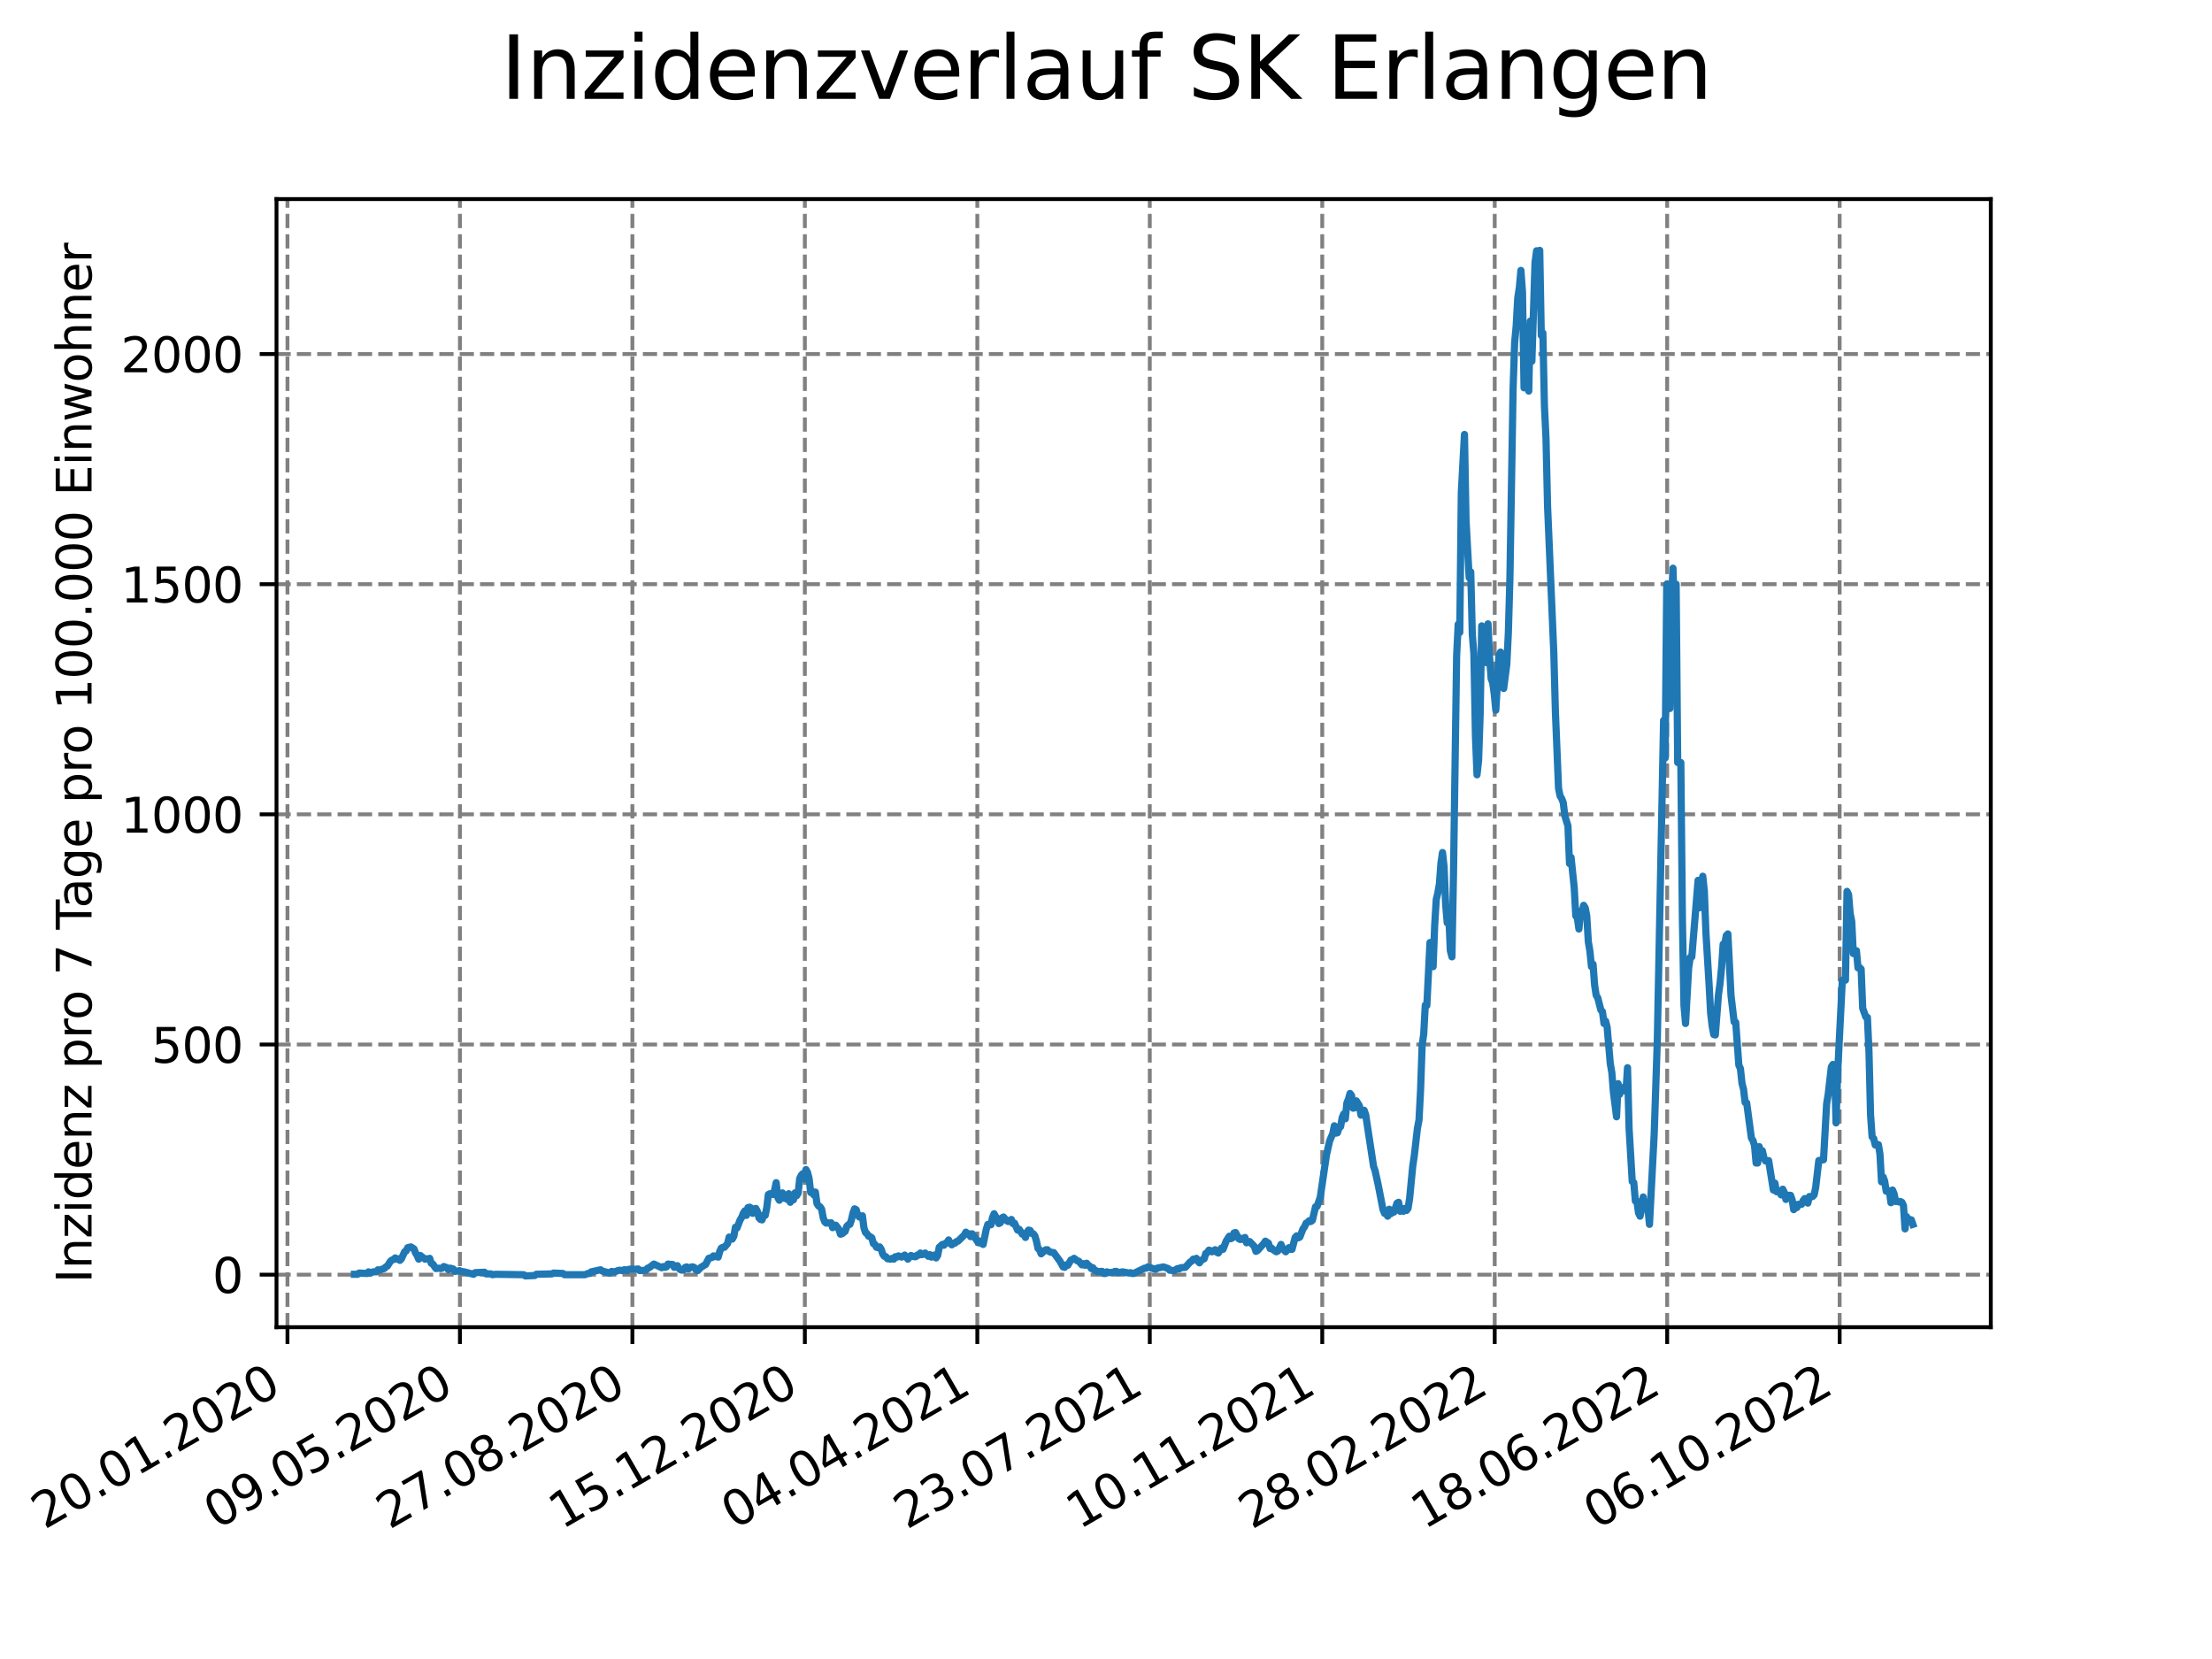 <?xml version="1.0" encoding="utf-8" standalone="no"?>
<!DOCTYPE svg PUBLIC "-//W3C//DTD SVG 1.1//EN"
  "http://www.w3.org/Graphics/SVG/1.1/DTD/svg11.dtd">
<svg xmlns:xlink="http://www.w3.org/1999/xlink" width="460.8pt" height="345.6pt" viewBox="0 0 460.8 345.6" xmlns="http://www.w3.org/2000/svg" version="1.1">
 <defs>
  <style type="text/css">*{stroke-linejoin: round; stroke-linecap: butt}</style>
 </defs>
 <g id="figure_1">
  <g id="patch_1">
   <path d="M 0 345.6 
L 460.8 345.6 
L 460.8 0 
L 0 0 
z
" style="fill: #ffffff"/>
  </g>
  <g id="axes_1">
   <g id="patch_2">
    <path d="M 57.6 276.48 
L 414.72 276.48 
L 414.72 41.472 
L 57.6 41.472 
z
" style="fill: #ffffff"/>
   </g>
   <g id="matplotlib.axis_1">
    <g id="xtick_1">
     <g id="line2d_1">
      <path d="M 59.884 276.48 
L 59.884 41.472 
" clip-path="url(#p2988500ae2)" style="fill: none; stroke-dasharray: 2.96,1.28; stroke-dashoffset: 0; stroke: #808080; stroke-width: 0.8"/>
     </g>
     <g id="line2d_2">
      <defs>
       <path id="me485e64dcc" d="M 0 0 
L 0 3.5 
" style="stroke: #000000; stroke-width: 0.8"/>
      </defs>
      <g>
       <use xlink:href="#me485e64dcc" x="59.884" y="276.48" style="stroke: #000000; stroke-width: 0.8"/>
      </g>
     </g>
     <g id="text_1">
      <!-- 20.01.2020 -->
      <g transform="translate(9.258 318.689) rotate(-30) scale(0.1 -0.1)">
       <defs>
        <path id="DejaVuSans-32" d="M 1228 531 
L 3431 531 
L 3431 0 
L 469 0 
L 469 531 
Q 828 903 1448 1529 
Q 2069 2156 2228 2338 
Q 2531 2678 2651 2914 
Q 2772 3150 2772 3378 
Q 2772 3750 2511 3984 
Q 2250 4219 1831 4219 
Q 1534 4219 1204 4116 
Q 875 4013 500 3803 
L 500 4441 
Q 881 4594 1212 4672 
Q 1544 4750 1819 4750 
Q 2544 4750 2975 4387 
Q 3406 4025 3406 3419 
Q 3406 3131 3298 2873 
Q 3191 2616 2906 2266 
Q 2828 2175 2409 1742 
Q 1991 1309 1228 531 
z
" transform="scale(0.016)"/>
        <path id="DejaVuSans-30" d="M 2034 4250 
Q 1547 4250 1301 3770 
Q 1056 3291 1056 2328 
Q 1056 1369 1301 889 
Q 1547 409 2034 409 
Q 2525 409 2770 889 
Q 3016 1369 3016 2328 
Q 3016 3291 2770 3770 
Q 2525 4250 2034 4250 
z
M 2034 4750 
Q 2819 4750 3233 4129 
Q 3647 3509 3647 2328 
Q 3647 1150 3233 529 
Q 2819 -91 2034 -91 
Q 1250 -91 836 529 
Q 422 1150 422 2328 
Q 422 3509 836 4129 
Q 1250 4750 2034 4750 
z
" transform="scale(0.016)"/>
        <path id="DejaVuSans-2e" d="M 684 794 
L 1344 794 
L 1344 0 
L 684 0 
L 684 794 
z
" transform="scale(0.016)"/>
        <path id="DejaVuSans-31" d="M 794 531 
L 1825 531 
L 1825 4091 
L 703 3866 
L 703 4441 
L 1819 4666 
L 2450 4666 
L 2450 531 
L 3481 531 
L 3481 0 
L 794 0 
L 794 531 
z
" transform="scale(0.016)"/>
       </defs>
       <use xlink:href="#DejaVuSans-32"/>
       <use xlink:href="#DejaVuSans-30" x="63.623"/>
       <use xlink:href="#DejaVuSans-2e" x="127.246"/>
       <use xlink:href="#DejaVuSans-30" x="159.033"/>
       <use xlink:href="#DejaVuSans-31" x="222.656"/>
       <use xlink:href="#DejaVuSans-2e" x="286.279"/>
       <use xlink:href="#DejaVuSans-32" x="318.066"/>
       <use xlink:href="#DejaVuSans-30" x="381.689"/>
       <use xlink:href="#DejaVuSans-32" x="445.312"/>
       <use xlink:href="#DejaVuSans-30" x="508.936"/>
      </g>
     </g>
    </g>
    <g id="xtick_2">
     <g id="line2d_3">
      <path d="M 95.811 276.48 
L 95.811 41.472 
" clip-path="url(#p2988500ae2)" style="fill: none; stroke-dasharray: 2.96,1.28; stroke-dashoffset: 0; stroke: #808080; stroke-width: 0.8"/>
     </g>
     <g id="line2d_4">
      <g>
       <use xlink:href="#me485e64dcc" x="95.811" y="276.48" style="stroke: #000000; stroke-width: 0.8"/>
      </g>
     </g>
     <g id="text_2">
      <!-- 09.05.2020 -->
      <g transform="translate(45.186 318.689) rotate(-30) scale(0.1 -0.1)">
       <defs>
        <path id="DejaVuSans-39" d="M 703 97 
L 703 672 
Q 941 559 1184 500 
Q 1428 441 1663 441 
Q 2288 441 2617 861 
Q 2947 1281 2994 2138 
Q 2813 1869 2534 1725 
Q 2256 1581 1919 1581 
Q 1219 1581 811 2004 
Q 403 2428 403 3163 
Q 403 3881 828 4315 
Q 1253 4750 1959 4750 
Q 2769 4750 3195 4129 
Q 3622 3509 3622 2328 
Q 3622 1225 3098 567 
Q 2575 -91 1691 -91 
Q 1453 -91 1209 -44 
Q 966 3 703 97 
z
M 1959 2075 
Q 2384 2075 2632 2365 
Q 2881 2656 2881 3163 
Q 2881 3666 2632 3958 
Q 2384 4250 1959 4250 
Q 1534 4250 1286 3958 
Q 1038 3666 1038 3163 
Q 1038 2656 1286 2365 
Q 1534 2075 1959 2075 
z
" transform="scale(0.016)"/>
        <path id="DejaVuSans-35" d="M 691 4666 
L 3169 4666 
L 3169 4134 
L 1269 4134 
L 1269 2991 
Q 1406 3038 1543 3061 
Q 1681 3084 1819 3084 
Q 2600 3084 3056 2656 
Q 3513 2228 3513 1497 
Q 3513 744 3044 326 
Q 2575 -91 1722 -91 
Q 1428 -91 1123 -41 
Q 819 9 494 109 
L 494 744 
Q 775 591 1075 516 
Q 1375 441 1709 441 
Q 2250 441 2565 725 
Q 2881 1009 2881 1497 
Q 2881 1984 2565 2268 
Q 2250 2553 1709 2553 
Q 1456 2553 1204 2497 
Q 953 2441 691 2322 
L 691 4666 
z
" transform="scale(0.016)"/>
       </defs>
       <use xlink:href="#DejaVuSans-30"/>
       <use xlink:href="#DejaVuSans-39" x="63.623"/>
       <use xlink:href="#DejaVuSans-2e" x="127.246"/>
       <use xlink:href="#DejaVuSans-30" x="159.033"/>
       <use xlink:href="#DejaVuSans-35" x="222.656"/>
       <use xlink:href="#DejaVuSans-2e" x="286.279"/>
       <use xlink:href="#DejaVuSans-32" x="318.066"/>
       <use xlink:href="#DejaVuSans-30" x="381.689"/>
       <use xlink:href="#DejaVuSans-32" x="445.312"/>
       <use xlink:href="#DejaVuSans-30" x="508.936"/>
      </g>
     </g>
    </g>
    <g id="xtick_3">
     <g id="line2d_5">
      <path d="M 131.739 276.48 
L 131.739 41.472 
" clip-path="url(#p2988500ae2)" style="fill: none; stroke-dasharray: 2.96,1.28; stroke-dashoffset: 0; stroke: #808080; stroke-width: 0.8"/>
     </g>
     <g id="line2d_6">
      <g>
       <use xlink:href="#me485e64dcc" x="131.739" y="276.48" style="stroke: #000000; stroke-width: 0.8"/>
      </g>
     </g>
     <g id="text_3">
      <!-- 27.08.2020 -->
      <g transform="translate(81.113 318.689) rotate(-30) scale(0.1 -0.1)">
       <defs>
        <path id="DejaVuSans-37" d="M 525 4666 
L 3525 4666 
L 3525 4397 
L 1831 0 
L 1172 0 
L 2766 4134 
L 525 4134 
L 525 4666 
z
" transform="scale(0.016)"/>
        <path id="DejaVuSans-38" d="M 2034 2216 
Q 1584 2216 1326 1975 
Q 1069 1734 1069 1313 
Q 1069 891 1326 650 
Q 1584 409 2034 409 
Q 2484 409 2743 651 
Q 3003 894 3003 1313 
Q 3003 1734 2745 1975 
Q 2488 2216 2034 2216 
z
M 1403 2484 
Q 997 2584 770 2862 
Q 544 3141 544 3541 
Q 544 4100 942 4425 
Q 1341 4750 2034 4750 
Q 2731 4750 3128 4425 
Q 3525 4100 3525 3541 
Q 3525 3141 3298 2862 
Q 3072 2584 2669 2484 
Q 3125 2378 3379 2068 
Q 3634 1759 3634 1313 
Q 3634 634 3220 271 
Q 2806 -91 2034 -91 
Q 1263 -91 848 271 
Q 434 634 434 1313 
Q 434 1759 690 2068 
Q 947 2378 1403 2484 
z
M 1172 3481 
Q 1172 3119 1398 2916 
Q 1625 2713 2034 2713 
Q 2441 2713 2670 2916 
Q 2900 3119 2900 3481 
Q 2900 3844 2670 4047 
Q 2441 4250 2034 4250 
Q 1625 4250 1398 4047 
Q 1172 3844 1172 3481 
z
" transform="scale(0.016)"/>
       </defs>
       <use xlink:href="#DejaVuSans-32"/>
       <use xlink:href="#DejaVuSans-37" x="63.623"/>
       <use xlink:href="#DejaVuSans-2e" x="127.246"/>
       <use xlink:href="#DejaVuSans-30" x="159.033"/>
       <use xlink:href="#DejaVuSans-38" x="222.656"/>
       <use xlink:href="#DejaVuSans-2e" x="286.279"/>
       <use xlink:href="#DejaVuSans-32" x="318.066"/>
       <use xlink:href="#DejaVuSans-30" x="381.689"/>
       <use xlink:href="#DejaVuSans-32" x="445.312"/>
       <use xlink:href="#DejaVuSans-30" x="508.936"/>
      </g>
     </g>
    </g>
    <g id="xtick_4">
     <g id="line2d_7">
      <path d="M 167.666 276.48 
L 167.666 41.472 
" clip-path="url(#p2988500ae2)" style="fill: none; stroke-dasharray: 2.96,1.28; stroke-dashoffset: 0; stroke: #808080; stroke-width: 0.8"/>
     </g>
     <g id="line2d_8">
      <g>
       <use xlink:href="#me485e64dcc" x="167.666" y="276.48" style="stroke: #000000; stroke-width: 0.8"/>
      </g>
     </g>
     <g id="text_4">
      <!-- 15.12.2020 -->
      <g transform="translate(117.041 318.689) rotate(-30) scale(0.1 -0.1)">
       <use xlink:href="#DejaVuSans-31"/>
       <use xlink:href="#DejaVuSans-35" x="63.623"/>
       <use xlink:href="#DejaVuSans-2e" x="127.246"/>
       <use xlink:href="#DejaVuSans-31" x="159.033"/>
       <use xlink:href="#DejaVuSans-32" x="222.656"/>
       <use xlink:href="#DejaVuSans-2e" x="286.279"/>
       <use xlink:href="#DejaVuSans-32" x="318.066"/>
       <use xlink:href="#DejaVuSans-30" x="381.689"/>
       <use xlink:href="#DejaVuSans-32" x="445.312"/>
       <use xlink:href="#DejaVuSans-30" x="508.936"/>
      </g>
     </g>
    </g>
    <g id="xtick_5">
     <g id="line2d_9">
      <path d="M 203.594 276.48 
L 203.594 41.472 
" clip-path="url(#p2988500ae2)" style="fill: none; stroke-dasharray: 2.96,1.28; stroke-dashoffset: 0; stroke: #808080; stroke-width: 0.8"/>
     </g>
     <g id="line2d_10">
      <g>
       <use xlink:href="#me485e64dcc" x="203.594" y="276.48" style="stroke: #000000; stroke-width: 0.8"/>
      </g>
     </g>
     <g id="text_5">
      <!-- 04.04.2021 -->
      <g transform="translate(152.969 318.689) rotate(-30) scale(0.1 -0.1)">
       <defs>
        <path id="DejaVuSans-34" d="M 2419 4116 
L 825 1625 
L 2419 1625 
L 2419 4116 
z
M 2253 4666 
L 3047 4666 
L 3047 1625 
L 3713 1625 
L 3713 1100 
L 3047 1100 
L 3047 0 
L 2419 0 
L 2419 1100 
L 313 1100 
L 313 1709 
L 2253 4666 
z
" transform="scale(0.016)"/>
       </defs>
       <use xlink:href="#DejaVuSans-30"/>
       <use xlink:href="#DejaVuSans-34" x="63.623"/>
       <use xlink:href="#DejaVuSans-2e" x="127.246"/>
       <use xlink:href="#DejaVuSans-30" x="159.033"/>
       <use xlink:href="#DejaVuSans-34" x="222.656"/>
       <use xlink:href="#DejaVuSans-2e" x="286.279"/>
       <use xlink:href="#DejaVuSans-32" x="318.066"/>
       <use xlink:href="#DejaVuSans-30" x="381.689"/>
       <use xlink:href="#DejaVuSans-32" x="445.312"/>
       <use xlink:href="#DejaVuSans-31" x="508.936"/>
      </g>
     </g>
    </g>
    <g id="xtick_6">
     <g id="line2d_11">
      <path d="M 239.521 276.48 
L 239.521 41.472 
" clip-path="url(#p2988500ae2)" style="fill: none; stroke-dasharray: 2.96,1.28; stroke-dashoffset: 0; stroke: #808080; stroke-width: 0.8"/>
     </g>
     <g id="line2d_12">
      <g>
       <use xlink:href="#me485e64dcc" x="239.521" y="276.48" style="stroke: #000000; stroke-width: 0.8"/>
      </g>
     </g>
     <g id="text_6">
      <!-- 23.07.2021 -->
      <g transform="translate(188.896 318.689) rotate(-30) scale(0.1 -0.1)">
       <defs>
        <path id="DejaVuSans-33" d="M 2597 2516 
Q 3050 2419 3304 2112 
Q 3559 1806 3559 1356 
Q 3559 666 3084 287 
Q 2609 -91 1734 -91 
Q 1441 -91 1130 -33 
Q 819 25 488 141 
L 488 750 
Q 750 597 1062 519 
Q 1375 441 1716 441 
Q 2309 441 2620 675 
Q 2931 909 2931 1356 
Q 2931 1769 2642 2001 
Q 2353 2234 1838 2234 
L 1294 2234 
L 1294 2753 
L 1863 2753 
Q 2328 2753 2575 2939 
Q 2822 3125 2822 3475 
Q 2822 3834 2567 4026 
Q 2313 4219 1838 4219 
Q 1578 4219 1281 4162 
Q 984 4106 628 3988 
L 628 4550 
Q 988 4650 1302 4700 
Q 1616 4750 1894 4750 
Q 2613 4750 3031 4423 
Q 3450 4097 3450 3541 
Q 3450 3153 3228 2886 
Q 3006 2619 2597 2516 
z
" transform="scale(0.016)"/>
       </defs>
       <use xlink:href="#DejaVuSans-32"/>
       <use xlink:href="#DejaVuSans-33" x="63.623"/>
       <use xlink:href="#DejaVuSans-2e" x="127.246"/>
       <use xlink:href="#DejaVuSans-30" x="159.033"/>
       <use xlink:href="#DejaVuSans-37" x="222.656"/>
       <use xlink:href="#DejaVuSans-2e" x="286.279"/>
       <use xlink:href="#DejaVuSans-32" x="318.066"/>
       <use xlink:href="#DejaVuSans-30" x="381.689"/>
       <use xlink:href="#DejaVuSans-32" x="445.312"/>
       <use xlink:href="#DejaVuSans-31" x="508.936"/>
      </g>
     </g>
    </g>
    <g id="xtick_7">
     <g id="line2d_13">
      <path d="M 275.449 276.48 
L 275.449 41.472 
" clip-path="url(#p2988500ae2)" style="fill: none; stroke-dasharray: 2.96,1.28; stroke-dashoffset: 0; stroke: #808080; stroke-width: 0.8"/>
     </g>
     <g id="line2d_14">
      <g>
       <use xlink:href="#me485e64dcc" x="275.449" y="276.48" style="stroke: #000000; stroke-width: 0.8"/>
      </g>
     </g>
     <g id="text_7">
      <!-- 10.11.2021 -->
      <g transform="translate(224.824 318.689) rotate(-30) scale(0.1 -0.1)">
       <use xlink:href="#DejaVuSans-31"/>
       <use xlink:href="#DejaVuSans-30" x="63.623"/>
       <use xlink:href="#DejaVuSans-2e" x="127.246"/>
       <use xlink:href="#DejaVuSans-31" x="159.033"/>
       <use xlink:href="#DejaVuSans-31" x="222.656"/>
       <use xlink:href="#DejaVuSans-2e" x="286.279"/>
       <use xlink:href="#DejaVuSans-32" x="318.066"/>
       <use xlink:href="#DejaVuSans-30" x="381.689"/>
       <use xlink:href="#DejaVuSans-32" x="445.312"/>
       <use xlink:href="#DejaVuSans-31" x="508.936"/>
      </g>
     </g>
    </g>
    <g id="xtick_8">
     <g id="line2d_15">
      <path d="M 311.377 276.48 
L 311.377 41.472 
" clip-path="url(#p2988500ae2)" style="fill: none; stroke-dasharray: 2.96,1.28; stroke-dashoffset: 0; stroke: #808080; stroke-width: 0.8"/>
     </g>
     <g id="line2d_16">
      <g>
       <use xlink:href="#me485e64dcc" x="311.377" y="276.48" style="stroke: #000000; stroke-width: 0.8"/>
      </g>
     </g>
     <g id="text_8">
      <!-- 28.02.2022 -->
      <g transform="translate(260.751 318.689) rotate(-30) scale(0.1 -0.1)">
       <use xlink:href="#DejaVuSans-32"/>
       <use xlink:href="#DejaVuSans-38" x="63.623"/>
       <use xlink:href="#DejaVuSans-2e" x="127.246"/>
       <use xlink:href="#DejaVuSans-30" x="159.033"/>
       <use xlink:href="#DejaVuSans-32" x="222.656"/>
       <use xlink:href="#DejaVuSans-2e" x="286.279"/>
       <use xlink:href="#DejaVuSans-32" x="318.066"/>
       <use xlink:href="#DejaVuSans-30" x="381.689"/>
       <use xlink:href="#DejaVuSans-32" x="445.312"/>
       <use xlink:href="#DejaVuSans-32" x="508.936"/>
      </g>
     </g>
    </g>
    <g id="xtick_9">
     <g id="line2d_17">
      <path d="M 347.304 276.48 
L 347.304 41.472 
" clip-path="url(#p2988500ae2)" style="fill: none; stroke-dasharray: 2.96,1.28; stroke-dashoffset: 0; stroke: #808080; stroke-width: 0.8"/>
     </g>
     <g id="line2d_18">
      <g>
       <use xlink:href="#me485e64dcc" x="347.304" y="276.48" style="stroke: #000000; stroke-width: 0.8"/>
      </g>
     </g>
     <g id="text_9">
      <!-- 18.06.2022 -->
      <g transform="translate(296.679 318.689) rotate(-30) scale(0.1 -0.1)">
       <defs>
        <path id="DejaVuSans-36" d="M 2113 2584 
Q 1688 2584 1439 2293 
Q 1191 2003 1191 1497 
Q 1191 994 1439 701 
Q 1688 409 2113 409 
Q 2538 409 2786 701 
Q 3034 994 3034 1497 
Q 3034 2003 2786 2293 
Q 2538 2584 2113 2584 
z
M 3366 4563 
L 3366 3988 
Q 3128 4100 2886 4159 
Q 2644 4219 2406 4219 
Q 1781 4219 1451 3797 
Q 1122 3375 1075 2522 
Q 1259 2794 1537 2939 
Q 1816 3084 2150 3084 
Q 2853 3084 3261 2657 
Q 3669 2231 3669 1497 
Q 3669 778 3244 343 
Q 2819 -91 2113 -91 
Q 1303 -91 875 529 
Q 447 1150 447 2328 
Q 447 3434 972 4092 
Q 1497 4750 2381 4750 
Q 2619 4750 2861 4703 
Q 3103 4656 3366 4563 
z
" transform="scale(0.016)"/>
       </defs>
       <use xlink:href="#DejaVuSans-31"/>
       <use xlink:href="#DejaVuSans-38" x="63.623"/>
       <use xlink:href="#DejaVuSans-2e" x="127.246"/>
       <use xlink:href="#DejaVuSans-30" x="159.033"/>
       <use xlink:href="#DejaVuSans-36" x="222.656"/>
       <use xlink:href="#DejaVuSans-2e" x="286.279"/>
       <use xlink:href="#DejaVuSans-32" x="318.066"/>
       <use xlink:href="#DejaVuSans-30" x="381.689"/>
       <use xlink:href="#DejaVuSans-32" x="445.312"/>
       <use xlink:href="#DejaVuSans-32" x="508.936"/>
      </g>
     </g>
    </g>
    <g id="xtick_10">
     <g id="line2d_19">
      <path d="M 383.232 276.48 
L 383.232 41.472 
" clip-path="url(#p2988500ae2)" style="fill: none; stroke-dasharray: 2.96,1.28; stroke-dashoffset: 0; stroke: #808080; stroke-width: 0.8"/>
     </g>
     <g id="line2d_20">
      <g>
       <use xlink:href="#me485e64dcc" x="383.232" y="276.48" style="stroke: #000000; stroke-width: 0.8"/>
      </g>
     </g>
     <g id="text_10">
      <!-- 06.10.2022 -->
      <g transform="translate(332.606 318.689) rotate(-30) scale(0.1 -0.1)">
       <use xlink:href="#DejaVuSans-30"/>
       <use xlink:href="#DejaVuSans-36" x="63.623"/>
       <use xlink:href="#DejaVuSans-2e" x="127.246"/>
       <use xlink:href="#DejaVuSans-31" x="159.033"/>
       <use xlink:href="#DejaVuSans-30" x="222.656"/>
       <use xlink:href="#DejaVuSans-2e" x="286.279"/>
       <use xlink:href="#DejaVuSans-32" x="318.066"/>
       <use xlink:href="#DejaVuSans-30" x="381.689"/>
       <use xlink:href="#DejaVuSans-32" x="445.312"/>
       <use xlink:href="#DejaVuSans-32" x="508.936"/>
      </g>
     </g>
    </g>
   </g>
   <g id="matplotlib.axis_2">
    <g id="ytick_1">
     <g id="line2d_21">
      <path d="M 57.6 265.542 
L 414.72 265.542 
" clip-path="url(#p2988500ae2)" style="fill: none; stroke-dasharray: 2.96,1.28; stroke-dashoffset: 0; stroke: #808080; stroke-width: 0.8"/>
     </g>
     <g id="line2d_22">
      <defs>
       <path id="m63bcb9d870" d="M 0 0 
L -3.5 0 
" style="stroke: #000000; stroke-width: 0.8"/>
      </defs>
      <g>
       <use xlink:href="#m63bcb9d870" x="57.6" y="265.542" style="stroke: #000000; stroke-width: 0.8"/>
      </g>
     </g>
     <g id="text_11">
      <!-- 0 -->
      <g transform="translate(44.237 269.341) scale(0.1 -0.1)">
       <use xlink:href="#DejaVuSans-30"/>
      </g>
     </g>
    </g>
    <g id="ytick_2">
     <g id="line2d_23">
      <path d="M 57.6 217.595 
L 414.72 217.595 
" clip-path="url(#p2988500ae2)" style="fill: none; stroke-dasharray: 2.96,1.28; stroke-dashoffset: 0; stroke: #808080; stroke-width: 0.8"/>
     </g>
     <g id="line2d_24">
      <g>
       <use xlink:href="#m63bcb9d870" x="57.6" y="217.595" style="stroke: #000000; stroke-width: 0.8"/>
      </g>
     </g>
     <g id="text_12">
      <!-- 500 -->
      <g transform="translate(31.512 221.394) scale(0.1 -0.1)">
       <use xlink:href="#DejaVuSans-35"/>
       <use xlink:href="#DejaVuSans-30" x="63.623"/>
       <use xlink:href="#DejaVuSans-30" x="127.246"/>
      </g>
     </g>
    </g>
    <g id="ytick_3">
     <g id="line2d_25">
      <path d="M 57.6 169.647 
L 414.72 169.647 
" clip-path="url(#p2988500ae2)" style="fill: none; stroke-dasharray: 2.96,1.28; stroke-dashoffset: 0; stroke: #808080; stroke-width: 0.8"/>
     </g>
     <g id="line2d_26">
      <g>
       <use xlink:href="#m63bcb9d870" x="57.6" y="169.647" style="stroke: #000000; stroke-width: 0.8"/>
      </g>
     </g>
     <g id="text_13">
      <!-- 1000 -->
      <g transform="translate(25.15 173.446) scale(0.1 -0.1)">
       <use xlink:href="#DejaVuSans-31"/>
       <use xlink:href="#DejaVuSans-30" x="63.623"/>
       <use xlink:href="#DejaVuSans-30" x="127.246"/>
       <use xlink:href="#DejaVuSans-30" x="190.869"/>
      </g>
     </g>
    </g>
    <g id="ytick_4">
     <g id="line2d_27">
      <path d="M 57.6 121.7 
L 414.72 121.7 
" clip-path="url(#p2988500ae2)" style="fill: none; stroke-dasharray: 2.96,1.28; stroke-dashoffset: 0; stroke: #808080; stroke-width: 0.8"/>
     </g>
     <g id="line2d_28">
      <g>
       <use xlink:href="#m63bcb9d870" x="57.6" y="121.7" style="stroke: #000000; stroke-width: 0.8"/>
      </g>
     </g>
     <g id="text_14">
      <!-- 1500 -->
      <g transform="translate(25.15 125.499) scale(0.1 -0.1)">
       <use xlink:href="#DejaVuSans-31"/>
       <use xlink:href="#DejaVuSans-35" x="63.623"/>
       <use xlink:href="#DejaVuSans-30" x="127.246"/>
       <use xlink:href="#DejaVuSans-30" x="190.869"/>
      </g>
     </g>
    </g>
    <g id="ytick_5">
     <g id="line2d_29">
      <path d="M 57.6 73.752 
L 414.72 73.752 
" clip-path="url(#p2988500ae2)" style="fill: none; stroke-dasharray: 2.96,1.28; stroke-dashoffset: 0; stroke: #808080; stroke-width: 0.8"/>
     </g>
     <g id="line2d_30">
      <g>
       <use xlink:href="#m63bcb9d870" x="57.6" y="73.752" style="stroke: #000000; stroke-width: 0.8"/>
      </g>
     </g>
     <g id="text_15">
      <!-- 2000 -->
      <g transform="translate(25.15 77.551) scale(0.1 -0.1)">
       <use xlink:href="#DejaVuSans-32"/>
       <use xlink:href="#DejaVuSans-30" x="63.623"/>
       <use xlink:href="#DejaVuSans-30" x="127.246"/>
       <use xlink:href="#DejaVuSans-30" x="190.869"/>
      </g>
     </g>
    </g>
    <g id="text_16">
     <!-- Inzidenz pro 7 Tage pro 100.000 Einwohner -->
     <g transform="translate(19.07 267.301) rotate(-90) scale(0.1 -0.1)">
      <defs>
       <path id="DejaVuSans-49" d="M 628 4666 
L 1259 4666 
L 1259 0 
L 628 0 
L 628 4666 
z
" transform="scale(0.016)"/>
       <path id="DejaVuSans-6e" d="M 3513 2113 
L 3513 0 
L 2938 0 
L 2938 2094 
Q 2938 2591 2744 2837 
Q 2550 3084 2163 3084 
Q 1697 3084 1428 2787 
Q 1159 2491 1159 1978 
L 1159 0 
L 581 0 
L 581 3500 
L 1159 3500 
L 1159 2956 
Q 1366 3272 1645 3428 
Q 1925 3584 2291 3584 
Q 2894 3584 3203 3211 
Q 3513 2838 3513 2113 
z
" transform="scale(0.016)"/>
       <path id="DejaVuSans-7a" d="M 353 3500 
L 3084 3500 
L 3084 2975 
L 922 459 
L 3084 459 
L 3084 0 
L 275 0 
L 275 525 
L 2438 3041 
L 353 3041 
L 353 3500 
z
" transform="scale(0.016)"/>
       <path id="DejaVuSans-69" d="M 603 3500 
L 1178 3500 
L 1178 0 
L 603 0 
L 603 3500 
z
M 603 4863 
L 1178 4863 
L 1178 4134 
L 603 4134 
L 603 4863 
z
" transform="scale(0.016)"/>
       <path id="DejaVuSans-64" d="M 2906 2969 
L 2906 4863 
L 3481 4863 
L 3481 0 
L 2906 0 
L 2906 525 
Q 2725 213 2448 61 
Q 2172 -91 1784 -91 
Q 1150 -91 751 415 
Q 353 922 353 1747 
Q 353 2572 751 3078 
Q 1150 3584 1784 3584 
Q 2172 3584 2448 3432 
Q 2725 3281 2906 2969 
z
M 947 1747 
Q 947 1113 1208 752 
Q 1469 391 1925 391 
Q 2381 391 2643 752 
Q 2906 1113 2906 1747 
Q 2906 2381 2643 2742 
Q 2381 3103 1925 3103 
Q 1469 3103 1208 2742 
Q 947 2381 947 1747 
z
" transform="scale(0.016)"/>
       <path id="DejaVuSans-65" d="M 3597 1894 
L 3597 1613 
L 953 1613 
Q 991 1019 1311 708 
Q 1631 397 2203 397 
Q 2534 397 2845 478 
Q 3156 559 3463 722 
L 3463 178 
Q 3153 47 2828 -22 
Q 2503 -91 2169 -91 
Q 1331 -91 842 396 
Q 353 884 353 1716 
Q 353 2575 817 3079 
Q 1281 3584 2069 3584 
Q 2775 3584 3186 3129 
Q 3597 2675 3597 1894 
z
M 3022 2063 
Q 3016 2534 2758 2815 
Q 2500 3097 2075 3097 
Q 1594 3097 1305 2825 
Q 1016 2553 972 2059 
L 3022 2063 
z
" transform="scale(0.016)"/>
       <path id="DejaVuSans-20" transform="scale(0.016)"/>
       <path id="DejaVuSans-70" d="M 1159 525 
L 1159 -1331 
L 581 -1331 
L 581 3500 
L 1159 3500 
L 1159 2969 
Q 1341 3281 1617 3432 
Q 1894 3584 2278 3584 
Q 2916 3584 3314 3078 
Q 3713 2572 3713 1747 
Q 3713 922 3314 415 
Q 2916 -91 2278 -91 
Q 1894 -91 1617 61 
Q 1341 213 1159 525 
z
M 3116 1747 
Q 3116 2381 2855 2742 
Q 2594 3103 2138 3103 
Q 1681 3103 1420 2742 
Q 1159 2381 1159 1747 
Q 1159 1113 1420 752 
Q 1681 391 2138 391 
Q 2594 391 2855 752 
Q 3116 1113 3116 1747 
z
" transform="scale(0.016)"/>
       <path id="DejaVuSans-72" d="M 2631 2963 
Q 2534 3019 2420 3045 
Q 2306 3072 2169 3072 
Q 1681 3072 1420 2755 
Q 1159 2438 1159 1844 
L 1159 0 
L 581 0 
L 581 3500 
L 1159 3500 
L 1159 2956 
Q 1341 3275 1631 3429 
Q 1922 3584 2338 3584 
Q 2397 3584 2469 3576 
Q 2541 3569 2628 3553 
L 2631 2963 
z
" transform="scale(0.016)"/>
       <path id="DejaVuSans-6f" d="M 1959 3097 
Q 1497 3097 1228 2736 
Q 959 2375 959 1747 
Q 959 1119 1226 758 
Q 1494 397 1959 397 
Q 2419 397 2687 759 
Q 2956 1122 2956 1747 
Q 2956 2369 2687 2733 
Q 2419 3097 1959 3097 
z
M 1959 3584 
Q 2709 3584 3137 3096 
Q 3566 2609 3566 1747 
Q 3566 888 3137 398 
Q 2709 -91 1959 -91 
Q 1206 -91 779 398 
Q 353 888 353 1747 
Q 353 2609 779 3096 
Q 1206 3584 1959 3584 
z
" transform="scale(0.016)"/>
       <path id="DejaVuSans-54" d="M -19 4666 
L 3928 4666 
L 3928 4134 
L 2272 4134 
L 2272 0 
L 1638 0 
L 1638 4134 
L -19 4134 
L -19 4666 
z
" transform="scale(0.016)"/>
       <path id="DejaVuSans-61" d="M 2194 1759 
Q 1497 1759 1228 1600 
Q 959 1441 959 1056 
Q 959 750 1161 570 
Q 1363 391 1709 391 
Q 2188 391 2477 730 
Q 2766 1069 2766 1631 
L 2766 1759 
L 2194 1759 
z
M 3341 1997 
L 3341 0 
L 2766 0 
L 2766 531 
Q 2569 213 2275 61 
Q 1981 -91 1556 -91 
Q 1019 -91 701 211 
Q 384 513 384 1019 
Q 384 1609 779 1909 
Q 1175 2209 1959 2209 
L 2766 2209 
L 2766 2266 
Q 2766 2663 2505 2880 
Q 2244 3097 1772 3097 
Q 1472 3097 1187 3025 
Q 903 2953 641 2809 
L 641 3341 
Q 956 3463 1253 3523 
Q 1550 3584 1831 3584 
Q 2591 3584 2966 3190 
Q 3341 2797 3341 1997 
z
" transform="scale(0.016)"/>
       <path id="DejaVuSans-67" d="M 2906 1791 
Q 2906 2416 2648 2759 
Q 2391 3103 1925 3103 
Q 1463 3103 1205 2759 
Q 947 2416 947 1791 
Q 947 1169 1205 825 
Q 1463 481 1925 481 
Q 2391 481 2648 825 
Q 2906 1169 2906 1791 
z
M 3481 434 
Q 3481 -459 3084 -895 
Q 2688 -1331 1869 -1331 
Q 1566 -1331 1297 -1286 
Q 1028 -1241 775 -1147 
L 775 -588 
Q 1028 -725 1275 -790 
Q 1522 -856 1778 -856 
Q 2344 -856 2625 -561 
Q 2906 -266 2906 331 
L 2906 616 
Q 2728 306 2450 153 
Q 2172 0 1784 0 
Q 1141 0 747 490 
Q 353 981 353 1791 
Q 353 2603 747 3093 
Q 1141 3584 1784 3584 
Q 2172 3584 2450 3431 
Q 2728 3278 2906 2969 
L 2906 3500 
L 3481 3500 
L 3481 434 
z
" transform="scale(0.016)"/>
       <path id="DejaVuSans-45" d="M 628 4666 
L 3578 4666 
L 3578 4134 
L 1259 4134 
L 1259 2753 
L 3481 2753 
L 3481 2222 
L 1259 2222 
L 1259 531 
L 3634 531 
L 3634 0 
L 628 0 
L 628 4666 
z
" transform="scale(0.016)"/>
       <path id="DejaVuSans-77" d="M 269 3500 
L 844 3500 
L 1563 769 
L 2278 3500 
L 2956 3500 
L 3675 769 
L 4391 3500 
L 4966 3500 
L 4050 0 
L 3372 0 
L 2619 2869 
L 1863 0 
L 1184 0 
L 269 3500 
z
" transform="scale(0.016)"/>
       <path id="DejaVuSans-68" d="M 3513 2113 
L 3513 0 
L 2938 0 
L 2938 2094 
Q 2938 2591 2744 2837 
Q 2550 3084 2163 3084 
Q 1697 3084 1428 2787 
Q 1159 2491 1159 1978 
L 1159 0 
L 581 0 
L 581 4863 
L 1159 4863 
L 1159 2956 
Q 1366 3272 1645 3428 
Q 1925 3584 2291 3584 
Q 2894 3584 3203 3211 
Q 3513 2838 3513 2113 
z
" transform="scale(0.016)"/>
      </defs>
      <use xlink:href="#DejaVuSans-49"/>
      <use xlink:href="#DejaVuSans-6e" x="29.492"/>
      <use xlink:href="#DejaVuSans-7a" x="92.871"/>
      <use xlink:href="#DejaVuSans-69" x="145.361"/>
      <use xlink:href="#DejaVuSans-64" x="173.145"/>
      <use xlink:href="#DejaVuSans-65" x="236.621"/>
      <use xlink:href="#DejaVuSans-6e" x="298.145"/>
      <use xlink:href="#DejaVuSans-7a" x="361.523"/>
      <use xlink:href="#DejaVuSans-20" x="414.014"/>
      <use xlink:href="#DejaVuSans-70" x="445.801"/>
      <use xlink:href="#DejaVuSans-72" x="509.277"/>
      <use xlink:href="#DejaVuSans-6f" x="548.141"/>
      <use xlink:href="#DejaVuSans-20" x="609.322"/>
      <use xlink:href="#DejaVuSans-37" x="641.109"/>
      <use xlink:href="#DejaVuSans-20" x="704.732"/>
      <use xlink:href="#DejaVuSans-54" x="736.52"/>
      <use xlink:href="#DejaVuSans-61" x="781.104"/>
      <use xlink:href="#DejaVuSans-67" x="842.383"/>
      <use xlink:href="#DejaVuSans-65" x="905.859"/>
      <use xlink:href="#DejaVuSans-20" x="967.383"/>
      <use xlink:href="#DejaVuSans-70" x="999.17"/>
      <use xlink:href="#DejaVuSans-72" x="1062.646"/>
      <use xlink:href="#DejaVuSans-6f" x="1101.51"/>
      <use xlink:href="#DejaVuSans-20" x="1162.691"/>
      <use xlink:href="#DejaVuSans-31" x="1194.479"/>
      <use xlink:href="#DejaVuSans-30" x="1258.102"/>
      <use xlink:href="#DejaVuSans-30" x="1321.725"/>
      <use xlink:href="#DejaVuSans-2e" x="1385.348"/>
      <use xlink:href="#DejaVuSans-30" x="1417.135"/>
      <use xlink:href="#DejaVuSans-30" x="1480.758"/>
      <use xlink:href="#DejaVuSans-30" x="1544.381"/>
      <use xlink:href="#DejaVuSans-20" x="1608.004"/>
      <use xlink:href="#DejaVuSans-45" x="1639.791"/>
      <use xlink:href="#DejaVuSans-69" x="1702.975"/>
      <use xlink:href="#DejaVuSans-6e" x="1730.758"/>
      <use xlink:href="#DejaVuSans-77" x="1794.137"/>
      <use xlink:href="#DejaVuSans-6f" x="1875.924"/>
      <use xlink:href="#DejaVuSans-68" x="1937.105"/>
      <use xlink:href="#DejaVuSans-6e" x="2000.484"/>
      <use xlink:href="#DejaVuSans-65" x="2063.863"/>
      <use xlink:href="#DejaVuSans-72" x="2125.387"/>
     </g>
    </g>
   </g>
   <g id="line2d_31">
    <path d="M 73.833 265.457 
L 74.486 265.457 
L 74.813 265.201 
L 76.446 265.287 
L 76.772 264.946 
L 77.099 265.201 
L 77.752 264.946 
L 78.405 264.946 
L 78.732 264.52 
L 79.059 264.605 
L 79.712 264.349 
L 80.038 264.264 
L 80.365 263.923 
L 80.692 263.753 
L 81.345 262.73 
L 81.671 262.474 
L 81.998 262.389 
L 82.325 262.048 
L 82.651 262.304 
L 82.978 262.219 
L 83.305 262.56 
L 83.631 262.219 
L 84.284 260.77 
L 84.611 260.599 
L 84.938 259.918 
L 85.591 259.747 
L 86.244 260.173 
L 86.571 261.026 
L 86.897 261.537 
L 87.224 262.304 
L 87.551 261.537 
L 88.53 262.304 
L 88.857 262.219 
L 89.184 262.304 
L 89.51 262.133 
L 89.837 263.156 
L 90.163 263.326 
L 90.817 264.264 
L 91.47 264.179 
L 91.797 264.264 
L 92.123 264.179 
L 92.45 263.838 
L 93.103 264.093 
L 93.43 264.52 
L 93.756 264.179 
L 94.409 264.349 
L 94.736 264.86 
L 95.389 264.775 
L 95.716 264.69 
L 96.042 264.86 
L 96.696 264.946 
L 98.655 265.457 
L 98.982 265.116 
L 100.942 265.031 
L 101.268 265.372 
L 102.248 265.372 
L 102.575 265.542 
L 103.228 265.457 
L 109.107 265.542 
L 109.434 265.798 
L 111.393 265.713 
L 111.72 265.457 
L 114.986 265.372 
L 115.313 265.201 
L 117.272 265.287 
L 117.599 265.542 
L 121.845 265.542 
L 122.498 265.287 
L 122.825 265.287 
L 123.151 264.946 
L 125.111 264.52 
L 125.438 264.775 
L 127.071 265.201 
L 127.397 264.86 
L 128.051 264.946 
L 128.704 264.69 
L 129.031 264.605 
L 129.684 264.69 
L 130.01 264.52 
L 130.337 264.52 
L 130.664 264.69 
L 130.99 264.434 
L 131.643 264.349 
L 132.297 264.434 
L 132.95 264.349 
L 133.277 264.69 
L 134.583 264.605 
L 134.91 264.179 
L 135.236 264.093 
L 136.216 263.326 
L 137.849 264.093 
L 138.176 263.838 
L 138.502 264.008 
L 138.829 263.923 
L 139.156 263.326 
L 139.809 263.412 
L 140.135 263.412 
L 140.462 264.008 
L 140.789 263.923 
L 141.115 263.667 
L 141.442 264.264 
L 141.768 264.52 
L 142.095 264.605 
L 142.422 264.52 
L 142.748 264.008 
L 143.075 263.923 
L 143.402 264.349 
L 144.055 263.923 
L 144.381 263.923 
L 144.708 264.093 
L 145.035 264.605 
L 145.361 264.69 
L 146.014 264.008 
L 146.994 263.412 
L 147.648 262.133 
L 148.301 261.963 
L 148.627 261.622 
L 148.954 261.793 
L 149.281 261.622 
L 149.607 261.878 
L 149.934 260.685 
L 150.26 260.003 
L 150.587 259.832 
L 150.914 259.832 
L 151.567 259.066 
L 151.894 257.702 
L 152.22 258.043 
L 152.547 258.128 
L 152.873 257.532 
L 153.2 255.657 
L 153.527 255.827 
L 154.18 254.123 
L 154.506 253.612 
L 154.833 252.759 
L 155.16 252.248 
L 155.486 253.185 
L 155.813 251.566 
L 156.14 251.481 
L 156.466 251.651 
L 156.793 252.759 
L 157.446 251.737 
L 157.773 252.333 
L 158.099 253.697 
L 158.426 254.038 
L 158.752 254.123 
L 159.079 253.1 
L 159.406 253.185 
L 159.732 251.566 
L 160.059 248.839 
L 160.385 248.669 
L 161.039 248.839 
L 161.365 247.902 
L 161.692 246.368 
L 162.019 249.436 
L 162.345 250.032 
L 162.672 249.436 
L 162.998 248.498 
L 163.325 249.606 
L 163.652 249.01 
L 163.978 249.862 
L 164.305 248.669 
L 164.631 250.458 
L 164.958 249.777 
L 165.285 249.947 
L 165.611 248.498 
L 165.938 249.095 
L 166.265 248.584 
L 166.591 245.516 
L 166.918 244.834 
L 167.244 244.493 
L 167.571 245.601 
L 167.898 243.641 
L 168.224 244.237 
L 168.551 245.516 
L 168.877 248.413 
L 169.204 248.158 
L 169.531 248.924 
L 169.857 248.328 
L 170.184 250.714 
L 170.511 251.225 
L 170.837 251.396 
L 171.164 251.907 
L 171.49 253.697 
L 171.817 254.549 
L 172.144 254.805 
L 172.47 254.719 
L 172.797 254.805 
L 173.123 254.719 
L 173.45 255.742 
L 173.777 255.231 
L 174.103 255.231 
L 174.757 256.083 
L 175.083 257.105 
L 175.41 257.02 
L 176.063 256.509 
L 176.39 255.486 
L 176.716 255.145 
L 177.043 255.06 
L 177.369 254.123 
L 177.696 252.674 
L 178.023 251.822 
L 178.349 251.992 
L 178.676 253.015 
L 179.003 253.526 
L 179.656 253.271 
L 179.982 255.827 
L 180.309 256.765 
L 180.636 257.02 
L 180.962 257.532 
L 181.289 257.617 
L 181.615 257.872 
L 181.942 259.066 
L 182.269 259.236 
L 182.595 259.832 
L 182.922 259.918 
L 183.248 259.747 
L 183.575 260.259 
L 183.902 261.281 
L 184.228 261.707 
L 184.555 261.793 
L 184.882 262.219 
L 185.535 262.304 
L 185.861 262.133 
L 186.188 262.304 
L 186.515 261.793 
L 186.841 261.878 
L 187.168 261.622 
L 187.821 261.878 
L 188.474 261.452 
L 189.128 262.304 
L 189.781 261.537 
L 190.434 261.793 
L 190.761 261.793 
L 191.087 261.452 
L 191.414 261.452 
L 191.74 261.026 
L 192.067 261.366 
L 192.394 261.281 
L 192.72 261.026 
L 193.374 261.707 
L 193.7 261.366 
L 194.027 261.878 
L 194.353 261.537 
L 194.68 261.452 
L 195.007 262.048 
L 195.333 261.537 
L 195.66 259.832 
L 196.313 259.236 
L 196.64 259.406 
L 196.966 258.98 
L 197.293 258.81 
L 197.62 258.299 
L 197.946 259.066 
L 198.273 259.321 
L 198.599 258.98 
L 198.926 258.98 
L 199.253 258.639 
L 199.579 258.554 
L 200.886 257.276 
L 201.212 256.679 
L 201.539 257.02 
L 201.866 257.02 
L 202.192 257.617 
L 202.519 257.02 
L 203.825 258.895 
L 204.152 258.554 
L 204.478 259.066 
L 204.805 259.236 
L 205.458 256.083 
L 205.785 255.06 
L 206.438 255.145 
L 206.765 253.612 
L 207.091 252.845 
L 207.745 254.038 
L 208.071 254.89 
L 208.398 254.719 
L 208.724 253.697 
L 209.051 253.526 
L 209.704 254.293 
L 210.031 254.464 
L 210.684 254.038 
L 211.011 254.89 
L 211.337 254.805 
L 211.991 256.253 
L 212.317 256.083 
L 212.97 257.105 
L 213.297 257.02 
L 213.624 257.787 
L 213.95 256.679 
L 214.277 256.253 
L 214.603 256.339 
L 214.93 256.935 
L 215.257 257.02 
L 215.583 257.446 
L 215.91 258.554 
L 216.237 260.088 
L 216.563 260.344 
L 216.89 261.196 
L 217.543 260.599 
L 217.87 260.344 
L 218.196 260.344 
L 218.523 260.685 
L 218.849 260.855 
L 219.503 260.94 
L 220.809 262.73 
L 221.462 263.923 
L 221.789 264.008 
L 222.116 263.497 
L 222.442 263.582 
L 223.095 262.474 
L 223.422 262.389 
L 223.749 262.133 
L 224.402 262.645 
L 224.729 262.73 
L 225.382 263.497 
L 225.708 263.241 
L 226.035 263.582 
L 226.362 263.156 
L 226.688 263.582 
L 227.015 263.753 
L 227.341 264.264 
L 227.668 264.093 
L 227.995 264.605 
L 228.321 264.69 
L 228.648 264.946 
L 229.301 264.86 
L 229.628 264.86 
L 229.954 265.287 
L 230.281 265.287 
L 230.608 264.946 
L 230.934 265.116 
L 231.914 265.031 
L 232.241 264.86 
L 232.567 264.86 
L 232.894 265.116 
L 233.874 264.946 
L 235.18 265.201 
L 235.507 265.116 
L 235.833 265.287 
L 236.16 265.287 
L 238.446 264.179 
L 238.773 264.179 
L 239.1 263.923 
L 240.733 264.434 
L 241.059 264.179 
L 242.366 263.923 
L 243.346 264.264 
L 243.672 264.605 
L 244.652 264.69 
L 245.305 264.264 
L 245.632 264.349 
L 245.958 264.093 
L 246.938 264.008 
L 247.918 262.9 
L 248.245 262.73 
L 248.571 262.304 
L 248.898 262.389 
L 249.225 262.133 
L 249.551 262.73 
L 249.878 263.071 
L 250.204 262.56 
L 250.858 262.219 
L 251.184 261.111 
L 251.511 260.94 
L 251.837 260.429 
L 252.164 260.514 
L 252.491 260.77 
L 253.144 260.344 
L 253.471 260.855 
L 253.797 261.026 
L 254.45 260.003 
L 254.777 260.259 
L 255.43 258.554 
L 256.083 257.532 
L 256.41 258.043 
L 256.737 257.872 
L 257.063 256.85 
L 257.39 256.765 
L 258.043 258.043 
L 258.37 258.213 
L 258.696 257.958 
L 259.023 258.213 
L 259.35 257.787 
L 259.676 258.895 
L 260.329 258.639 
L 261.309 259.662 
L 261.636 260.685 
L 261.963 260.514 
L 262.942 259.406 
L 263.269 259.066 
L 263.596 258.554 
L 264.249 258.98 
L 264.575 260.088 
L 264.902 260.003 
L 265.229 260.344 
L 265.882 260.77 
L 266.209 260.599 
L 266.862 259.236 
L 267.188 260.088 
L 267.842 260.77 
L 268.495 259.918 
L 268.821 260.259 
L 269.148 260.259 
L 269.801 257.787 
L 270.128 257.446 
L 270.454 257.872 
L 270.781 257.702 
L 271.434 255.998 
L 271.761 255.572 
L 272.088 254.805 
L 272.414 254.634 
L 272.741 254.293 
L 273.067 254.464 
L 273.394 254.208 
L 274.047 251.396 
L 274.374 251.311 
L 275.027 249.436 
L 276.334 240.573 
L 276.987 237.676 
L 277.64 236.142 
L 277.967 234.523 
L 278.293 236.056 
L 278.62 235.971 
L 278.946 234.949 
L 279.273 234.693 
L 279.6 232.818 
L 279.926 232.051 
L 280.253 233.074 
L 280.58 229.75 
L 280.906 228.983 
L 281.233 227.79 
L 281.559 228.216 
L 281.886 230.858 
L 282.213 230.773 
L 282.539 229.324 
L 283.192 230.347 
L 283.519 232.307 
L 283.846 231.54 
L 284.172 231.284 
L 284.499 232.222 
L 286.132 242.959 
L 286.459 243.897 
L 287.112 246.879 
L 288.092 251.907 
L 288.418 252.759 
L 288.745 252.759 
L 289.072 253.356 
L 289.398 251.907 
L 289.725 252.845 
L 290.051 252.333 
L 290.378 252.504 
L 291.031 250.629 
L 291.358 250.458 
L 291.684 252.333 
L 292.011 251.737 
L 292.338 252.333 
L 292.664 251.737 
L 292.991 252.163 
L 293.317 251.737 
L 293.644 249.691 
L 294.297 242.959 
L 294.624 240.743 
L 295.277 235.034 
L 295.604 233.329 
L 295.93 227.108 
L 296.257 217.734 
L 296.584 215.433 
L 296.91 209.383 
L 297.237 209.468 
L 297.89 196.344 
L 298.217 201.202 
L 298.543 201.372 
L 298.87 192.765 
L 299.197 187.396 
L 299.523 186.033 
L 299.85 184.158 
L 300.176 179.812 
L 300.503 177.596 
L 300.83 180.579 
L 301.156 188.419 
L 301.483 192.254 
L 301.809 190.89 
L 302.136 198.049 
L 302.463 199.327 
L 302.789 182.113 
L 303.443 136.606 
L 303.769 130.044 
L 304.096 131.749 
L 304.422 102.519 
L 305.076 90.503 
L 305.402 108.399 
L 306.055 120.329 
L 306.382 119.136 
L 306.709 132.175 
L 307.035 136.18 
L 307.362 153.309 
L 307.689 161.405 
L 308.015 158.422 
L 308.342 148.792 
L 308.668 130.385 
L 308.995 136.947 
L 309.322 137.884 
L 309.648 138.055 
L 309.975 129.959 
L 310.301 136.862 
L 310.628 141.378 
L 310.955 142.23 
L 311.281 144.617 
L 311.608 147.94 
L 312.261 136.436 
L 312.588 135.839 
L 312.914 136.35 
L 313.241 143.424 
L 313.894 138.396 
L 314.221 131.749 
L 314.547 120.244 
L 315.201 81.129 
L 315.527 71.414 
L 315.854 67.834 
L 316.18 62.04 
L 316.507 59.909 
L 316.834 56.33 
L 317.16 60.847 
L 317.487 80.788 
L 317.814 73.374 
L 318.14 76.186 
L 318.467 81.469 
L 318.793 66.897 
L 319.12 75.248 
L 319.773 54.711 
L 320.1 52.239 
L 320.426 54.285 
L 320.753 52.154 
L 321.08 69.88 
L 321.406 69.368 
L 321.733 84.537 
L 322.06 91.355 
L 322.386 105.416 
L 323.693 136.18 
L 324.019 148.281 
L 324.672 164.217 
L 324.999 165.836 
L 325.326 166.347 
L 325.652 167.2 
L 325.979 169.927 
L 326.632 172.057 
L 326.959 179.897 
L 327.285 178.619 
L 327.939 184.925 
L 328.265 190.805 
L 328.592 191.231 
L 328.918 193.532 
L 329.245 189.783 
L 329.572 190.123 
L 329.898 188.59 
L 330.225 189.101 
L 330.552 190.805 
L 330.878 196.174 
L 331.205 198.134 
L 331.531 201.372 
L 331.858 200.861 
L 332.185 205.207 
L 332.511 207.338 
L 332.838 207.849 
L 333.491 210.406 
L 333.818 210.746 
L 334.144 213.218 
L 334.471 212.706 
L 334.797 213.985 
L 335.451 221.569 
L 335.777 223.444 
L 336.104 227.535 
L 336.757 232.648 
L 337.084 225.745 
L 337.41 227.961 
L 337.737 226.938 
L 338.064 226.853 
L 338.39 226.427 
L 338.717 227.364 
L 339.043 222.421 
L 339.37 235.119 
L 340.023 246.112 
L 340.35 246.368 
L 340.677 250.203 
L 341.003 250.203 
L 341.33 252.674 
L 341.656 253.356 
L 341.983 251.822 
L 342.31 249.351 
L 342.636 251.651 
L 343.289 251.651 
L 343.616 255.06 
L 344.596 236.312 
L 345.249 216.712 
L 346.556 150.071 
L 346.882 157.911 
L 347.209 121.693 
L 347.535 131.749 
L 347.862 147.599 
L 348.189 125.698 
L 348.515 118.369 
L 348.842 130.044 
L 349.169 121.693 
L 349.495 158.848 
L 350.148 158.848 
L 350.475 191.572 
L 350.802 209.468 
L 351.128 213.218 
L 351.781 201.628 
L 352.108 199.412 
L 352.435 199.327 
L 353.741 183.391 
L 354.068 189.101 
L 354.394 184.329 
L 354.721 182.539 
L 355.048 185.692 
L 355.374 194.299 
L 356.027 204.952 
L 356.354 211.002 
L 356.681 213.814 
L 357.007 215.519 
L 357.334 215.604 
L 357.987 207.252 
L 358.314 204.866 
L 358.64 201.458 
L 358.967 196.685 
L 359.294 196.685 
L 359.62 194.896 
L 359.947 194.555 
L 360.6 207.338 
L 361.253 212.877 
L 361.58 212.962 
L 362.233 221.91 
L 362.56 222.592 
L 362.886 225.66 
L 363.213 226.938 
L 363.54 229.665 
L 363.866 229.75 
L 364.846 237.079 
L 365.173 237.59 
L 365.499 238.613 
L 365.826 242.277 
L 366.152 242.277 
L 366.479 238.869 
L 366.806 240.403 
L 367.132 239.721 
L 367.459 241.17 
L 367.786 241.851 
L 368.439 241.766 
L 369.419 247.902 
L 369.745 246.453 
L 370.072 248.243 
L 370.725 248.328 
L 371.052 248.924 
L 371.378 247.731 
L 371.705 248.413 
L 372.032 249.862 
L 372.358 249.01 
L 373.011 249.01 
L 373.338 249.947 
L 373.665 251.992 
L 373.991 250.885 
L 374.318 251.566 
L 374.644 250.885 
L 375.298 250.885 
L 375.624 250.118 
L 375.951 249.691 
L 376.604 250.629 
L 376.931 249.265 
L 377.584 249.265 
L 377.911 248.924 
L 378.237 247.391 
L 378.89 241.766 
L 379.87 241.596 
L 380.523 229.921 
L 380.85 227.961 
L 381.503 222.251 
L 381.83 221.74 
L 382.157 221.825 
L 382.483 233.926 
L 382.81 223.614 
L 383.79 204.185 
L 384.443 204.185 
L 384.769 185.692 
L 385.096 186.374 
L 385.423 190.294 
L 385.749 191.913 
L 386.076 198.645 
L 386.403 198.134 
L 386.729 198.049 
L 387.056 201.628 
L 387.382 201.543 
L 387.709 201.884 
L 388.036 210.065 
L 388.689 211.854 
L 389.015 211.94 
L 389.342 219.098 
L 389.669 232.222 
L 389.995 236.823 
L 390.322 237.164 
L 390.649 238.528 
L 391.302 238.443 
L 391.628 240.403 
L 391.955 246.197 
L 392.282 245.175 
L 392.608 246.027 
L 392.935 248.158 
L 393.588 248.072 
L 393.915 250.544 
L 394.241 247.902 
L 394.568 248.669 
L 394.895 250.288 
L 395.221 250.203 
L 395.548 250.373 
L 395.874 250.288 
L 396.201 250.458 
L 396.528 251.14 
L 396.854 255.998 
L 397.181 253.441 
L 397.507 254.378 
L 397.834 254.038 
L 398.161 254.123 
L 398.487 255.06 
L 398.487 255.06 
" clip-path="url(#p2988500ae2)" style="fill: none; stroke: #1f77b4; stroke-width: 1.5; stroke-linecap: square"/>
   </g>
   <g id="patch_3">
    <path d="M 57.6 276.48 
L 57.6 41.472 
" style="fill: none; stroke: #000000; stroke-width: 0.8; stroke-linejoin: miter; stroke-linecap: square"/>
   </g>
   <g id="patch_4">
    <path d="M 414.72 276.48 
L 414.72 41.472 
" style="fill: none; stroke: #000000; stroke-width: 0.8; stroke-linejoin: miter; stroke-linecap: square"/>
   </g>
   <g id="patch_5">
    <path d="M 57.6 276.48 
L 414.72 276.48 
" style="fill: none; stroke: #000000; stroke-width: 0.8; stroke-linejoin: miter; stroke-linecap: square"/>
   </g>
   <g id="patch_6">
    <path d="M 57.6 41.472 
L 414.72 41.472 
" style="fill: none; stroke: #000000; stroke-width: 0.8; stroke-linejoin: miter; stroke-linecap: square"/>
   </g>
  </g>
  <g id="text_17">
   <!-- Inzidenzverlauf SK Erlangen -->
   <g transform="translate(104.289 20.589) scale(0.18 -0.18)">
    <defs>
     <path id="DejaVuSans-76" d="M 191 3500 
L 800 3500 
L 1894 563 
L 2988 3500 
L 3597 3500 
L 2284 0 
L 1503 0 
L 191 3500 
z
" transform="scale(0.016)"/>
     <path id="DejaVuSans-6c" d="M 603 4863 
L 1178 4863 
L 1178 0 
L 603 0 
L 603 4863 
z
" transform="scale(0.016)"/>
     <path id="DejaVuSans-75" d="M 544 1381 
L 544 3500 
L 1119 3500 
L 1119 1403 
Q 1119 906 1312 657 
Q 1506 409 1894 409 
Q 2359 409 2629 706 
Q 2900 1003 2900 1516 
L 2900 3500 
L 3475 3500 
L 3475 0 
L 2900 0 
L 2900 538 
Q 2691 219 2414 64 
Q 2138 -91 1772 -91 
Q 1169 -91 856 284 
Q 544 659 544 1381 
z
M 1991 3584 
L 1991 3584 
z
" transform="scale(0.016)"/>
     <path id="DejaVuSans-66" d="M 2375 4863 
L 2375 4384 
L 1825 4384 
Q 1516 4384 1395 4259 
Q 1275 4134 1275 3809 
L 1275 3500 
L 2222 3500 
L 2222 3053 
L 1275 3053 
L 1275 0 
L 697 0 
L 697 3053 
L 147 3053 
L 147 3500 
L 697 3500 
L 697 3744 
Q 697 4328 969 4595 
Q 1241 4863 1831 4863 
L 2375 4863 
z
" transform="scale(0.016)"/>
     <path id="DejaVuSans-53" d="M 3425 4513 
L 3425 3897 
Q 3066 4069 2747 4153 
Q 2428 4238 2131 4238 
Q 1616 4238 1336 4038 
Q 1056 3838 1056 3469 
Q 1056 3159 1242 3001 
Q 1428 2844 1947 2747 
L 2328 2669 
Q 3034 2534 3370 2195 
Q 3706 1856 3706 1288 
Q 3706 609 3251 259 
Q 2797 -91 1919 -91 
Q 1588 -91 1214 -16 
Q 841 59 441 206 
L 441 856 
Q 825 641 1194 531 
Q 1563 422 1919 422 
Q 2459 422 2753 634 
Q 3047 847 3047 1241 
Q 3047 1584 2836 1778 
Q 2625 1972 2144 2069 
L 1759 2144 
Q 1053 2284 737 2584 
Q 422 2884 422 3419 
Q 422 4038 858 4394 
Q 1294 4750 2059 4750 
Q 2388 4750 2728 4690 
Q 3069 4631 3425 4513 
z
" transform="scale(0.016)"/>
     <path id="DejaVuSans-4b" d="M 628 4666 
L 1259 4666 
L 1259 2694 
L 3353 4666 
L 4166 4666 
L 1850 2491 
L 4331 0 
L 3500 0 
L 1259 2247 
L 1259 0 
L 628 0 
L 628 4666 
z
" transform="scale(0.016)"/>
    </defs>
    <use xlink:href="#DejaVuSans-49"/>
    <use xlink:href="#DejaVuSans-6e" x="29.492"/>
    <use xlink:href="#DejaVuSans-7a" x="92.871"/>
    <use xlink:href="#DejaVuSans-69" x="145.361"/>
    <use xlink:href="#DejaVuSans-64" x="173.145"/>
    <use xlink:href="#DejaVuSans-65" x="236.621"/>
    <use xlink:href="#DejaVuSans-6e" x="298.145"/>
    <use xlink:href="#DejaVuSans-7a" x="361.523"/>
    <use xlink:href="#DejaVuSans-76" x="414.014"/>
    <use xlink:href="#DejaVuSans-65" x="473.193"/>
    <use xlink:href="#DejaVuSans-72" x="534.717"/>
    <use xlink:href="#DejaVuSans-6c" x="575.83"/>
    <use xlink:href="#DejaVuSans-61" x="603.613"/>
    <use xlink:href="#DejaVuSans-75" x="664.893"/>
    <use xlink:href="#DejaVuSans-66" x="728.271"/>
    <use xlink:href="#DejaVuSans-20" x="763.477"/>
    <use xlink:href="#DejaVuSans-53" x="795.264"/>
    <use xlink:href="#DejaVuSans-4b" x="858.74"/>
    <use xlink:href="#DejaVuSans-20" x="924.316"/>
    <use xlink:href="#DejaVuSans-45" x="956.104"/>
    <use xlink:href="#DejaVuSans-72" x="1019.287"/>
    <use xlink:href="#DejaVuSans-6c" x="1060.4"/>
    <use xlink:href="#DejaVuSans-61" x="1088.184"/>
    <use xlink:href="#DejaVuSans-6e" x="1149.463"/>
    <use xlink:href="#DejaVuSans-67" x="1212.842"/>
    <use xlink:href="#DejaVuSans-65" x="1276.318"/>
    <use xlink:href="#DejaVuSans-6e" x="1337.842"/>
   </g>
  </g>
 </g>
 <defs>
  <clipPath id="p2988500ae2">
   <rect x="57.6" y="41.472" width="357.12" height="235.008"/>
  </clipPath>
 </defs>
</svg>
